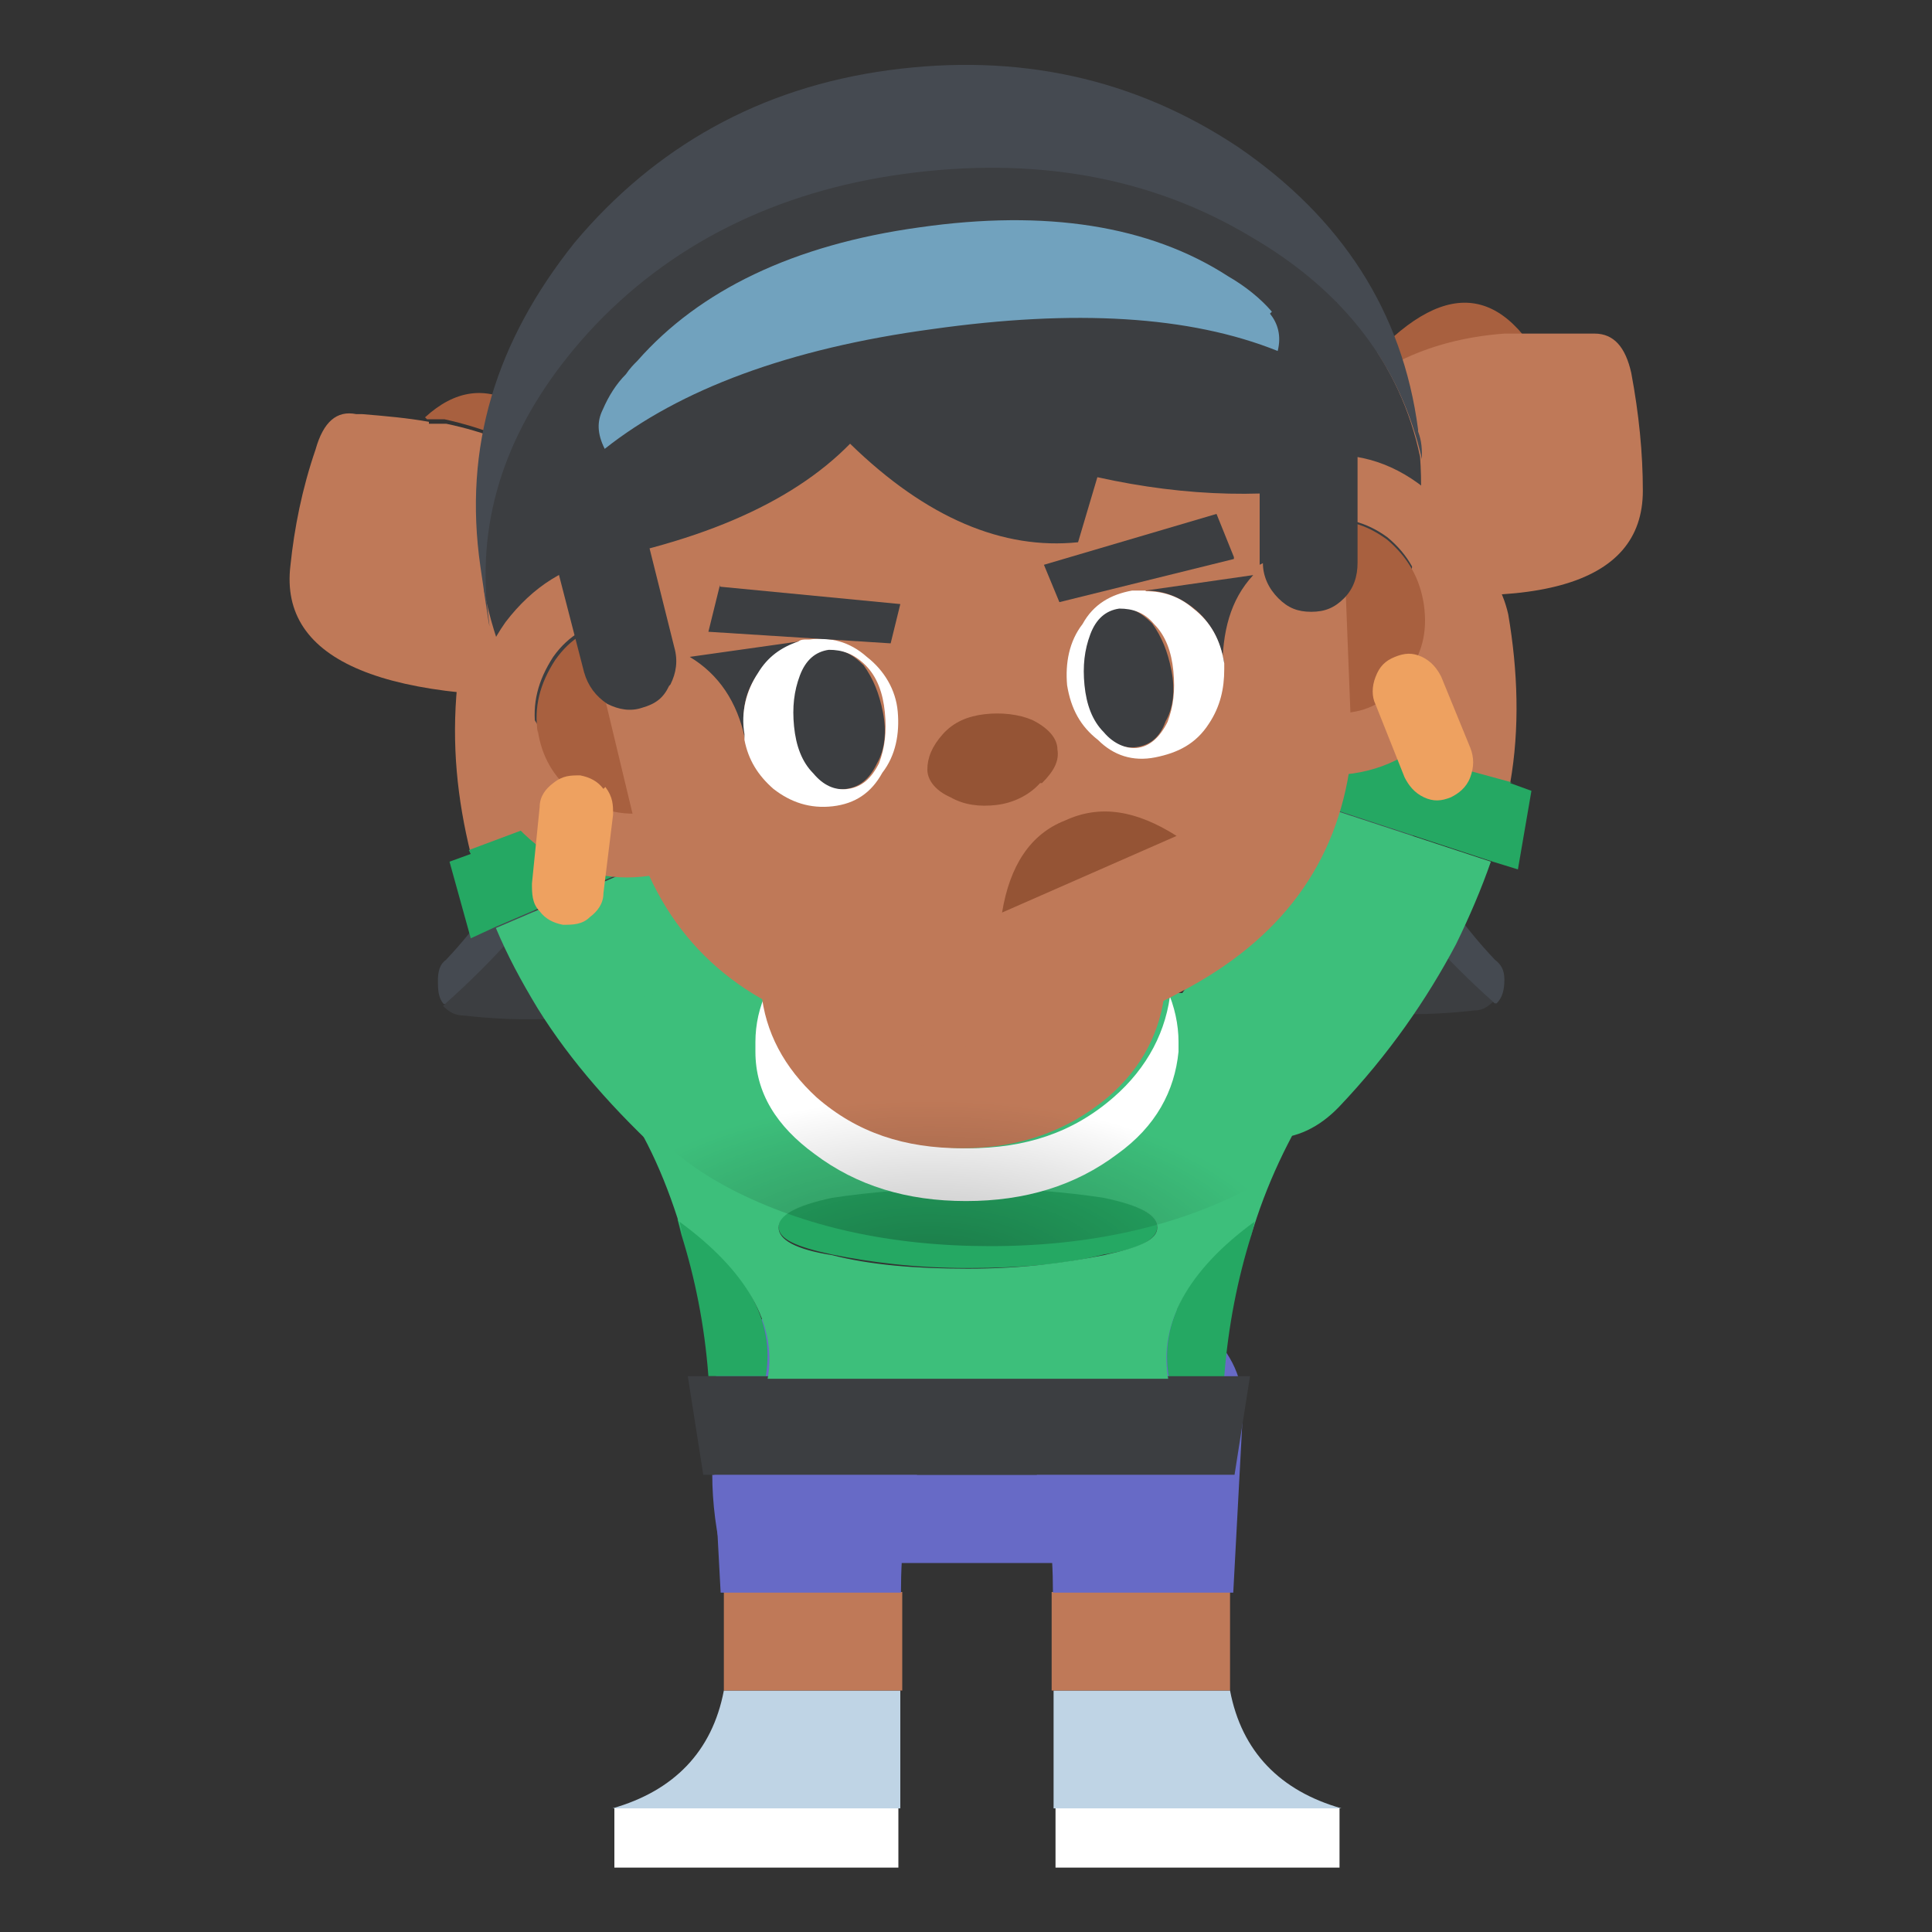 <?xml version="1.0" encoding="UTF-8"?>
<svg xmlns="http://www.w3.org/2000/svg" version="1.1" xmlns:xlink="http://www.w3.org/1999/xlink" viewBox="0 0 300 300">
  <rect x="0" y="0" width="300" height="300" fill="#333333" stroke="none"/>
  <defs>
    <style>
      .cls-1 {
        fill: #71a2be;
      }

      .cls-2 {
        fill: #454a51;
      }

      .cls-3 {
        fill: #fff;
      }

      .cls-4 {
        fill: url(#radial-gradient);
      }

      .cls-5 {
        fill: #a8603f;
      }

      .cls-6 {
        fill: #3dbf7b;
      }

      .cls-7 {
        fill: #bfd4e5;
      }

      .cls-8 {
        fill: #955435;
      }

      .cls-9 {
        fill: #bf7958;
      }

      .cls-10 {
        fill: #25a863;
      }

      .cls-11 {
        fill: #3c3e41;
      }

      .cls-12 {
        fill: #676ac6;
      }

      .cls-13 {
        fill: #eea160;
      }
    </style>
    <radialGradient id="radial-gradient" cx="-260.5" cy="74.4" fx="-260.5" fy="74.4" r="41.5" gradientTransform="translate(509 147.5) scale(1.4 .7)" gradientUnits="userSpaceOnUse">
      <stop offset="0" stop-color="#000" stop-opacity=".3"/>
      <stop offset="1" stop-color="#000" stop-opacity="0"/>
    </radialGradient>
  </defs>
  <!-- Generator: Adobe Illustrator 28.6.0, SVG Export Plug-In . SVG Version: 1.2.0 Build 709)  -->
  <g>
    <g id="Layer_1">
      <g>
        <g id="back_FL_FL_FL_FL_FL_FL_FL_FL_FL_FL_FL_FL_FL_FL_FL_FL_FL_FL_FL_FL">
          <g id="Symbol_1_0_Layer0_0_MEMBER_0_FILL-21">
            <path class="cls-2" d="M101.7,107.3l-11-.6c-1.2,0-2.4,0-3.3,1.2-.9.9-1.5,2.1-1.5,3.4-.6,14.3-6.3,26.8-16.7,37.8-.9.6-1.2,1.8-1.2,3.1s0,2.7.9,3.7h.3c15.5-13.7,25.6-29,31-45.5.3-.9.9-2.1,1.8-3.1h-.3Z"/>
            <path class="cls-11" d="M132.9,109.1l-31-1.8c-.9.9-1.5,1.8-1.8,3.1-5.4,16.5-15.5,31.7-31,45.5l-.3.3c.9.9,1.8,1.5,3.3,1.5,32.7,3.7,54.5-10.4,65.2-41.5,0-1.2.3-2.1,0-3.1,0-.9-.9-1.8-1.8-2.4-.9-.9-1.8-1.2-2.7-1.2v-.3Z"/>
          </g>
          <g id="Symbol_1_0_Layer0_0_MEMBER_1_FILL-21">
            <path class="cls-11" d="M201.1,110c-.3-.9-.9-2.1-1.5-3.1l-31.3,1.8c-.9,0-2.1.3-2.7,1.2-.9.6-1.5,1.5-1.8,2.4v3.1c10.7,31.4,32.4,45.2,65.2,41.5,1.2,0,2.1-.6,3-1.5h-.3c-15.5-14-25.6-29.3-31-45.8l.3.3Z"/>
            <path class="cls-2" d="M215.4,111.2c0-1.2-.6-2.4-1.5-3.4-.9-.9-2.1-1.2-3.3-1.2l-11,.6c.9.9,1.2,1.8,1.5,3.1,5.4,16.5,15.5,31.7,31,45.5h.3c0,.3,0,0,0,0,.9-.9,1.2-2.1,1.2-3.7s-.6-2.4-1.5-3.1c-10.4-11-16.1-23.5-16.7-37.8h0Z"/>
          </g>
        </g>
        <g id="leg_0_Layer0_0_FILL-55">
          <path class="cls-3" d="M208,290v-9.2c.3,0-44.1,0-44.1,0v9.2h44.1Z"/>
          <path class="cls-7" d="M208.3,280.8c-9.5-2.7-15.5-8.8-17.3-18.3h-27.4v18.3h44.7Z"/>
          <path class="cls-9" d="M191,262.5h0v-15.3c.3,0-27.7,0-27.7,0v15.3h27.7Z"/>
          <path class="cls-12" d="M193.1,219.2c0-4.9-1.8-9.2-5.7-12.5-3.6-3.4-8-5.2-13.7-5.2s-9.8,1.8-13.4,5.2c-3.9,3.4-5.7,7.6-5.7,12.5,6,4.9,8.9,14.3,8.9,28.1h28l1.5-28.1Z"/>
        </g>
        <g id="leg_0_Layer0_0_FILL-56">
          <path class="cls-3" d="M95.4,290v-9.2c-.3,0,44.1,0,44.1,0v9.2h-44.1Z"/>
          <path class="cls-7" d="M95.1,280.8c9.5-2.7,15.5-8.8,17.3-18.3h27.4v18.3h-44.7Z"/>
          <path class="cls-9" d="M112.4,262.5h0v-15.3c-.3,0,27.7,0,27.7,0v15.3h-27.7Z"/>
          <path class="cls-12" d="M110.3,219.2c0-4.9,1.8-9.2,5.7-12.5,3.6-3.4,8-5.2,13.7-5.2s9.8,1.8,13.4,5.2c3.9,3.4,5.7,7.6,5.7,12.5-6,4.9-8.9,14.3-8.9,28.1h-28l-1.5-28.1Z"/>
        </g>
        <g id="arm_0_Layer0_0_FILL-89">
          <path class="cls-9" d="M209.2,107.3c.6-7.3.9-12.8,1.2-17.1s2.4-6.4,6.5-7.3c4.2-.6,7.7,0,11,2.7,3.3,2.4,5.4,5.8,6.3,9.8,1.5,8.8,1.8,17.7.3,26.2l-26.8-7.3c.6-2.4,1.2-4.6,1.2-6.7l.3-.3Z"/>
          <path class="cls-6" d="M197.8,134.7c2.1-3.7,4.2-7,5.7-10.1l28,9.2c-1.5,4.3-3.3,8.5-5.4,12.8-4.5,8.5-10.4,17.1-18.2,25.3-3,3.1-6.5,4.9-10.7,4.9s-7.7-1.2-10.7-4c-3.3-2.7-5.1-6.1-5.1-10.4s1.2-7.6,4.2-10.7c5.1-5.5,9.2-11.3,12.2-16.8v-.3Z"/>
          <path class="cls-10" d="M234.5,121.6l3.3,1.2-2.1,12.2-3.9-1.2-28-9.2-2.7-.9,3-10.7,3.9,1.2,26.8,7.3h-.3Z"/>
        </g>
        <g id="arm_0_Layer0_0_FILL-90">
          <path class="cls-9" d="M97.2,115.8c-1.2-7.3-2.1-12.8-2.7-16.8s-3-6.1-7.1-6.4-7.7.9-11,3.7c-3.3,2.7-5.1,6.1-5.4,10.1-.9,9.2,0,17.7,2.1,26.2l26.2-9.8c-.9-2.4-1.5-4.6-2.1-6.7v-.3Z"/>
          <path class="cls-6" d="M110.6,142c-2.4-3.4-4.8-6.4-6.5-9.5l-27.1,11.6c1.8,4.3,3.9,8.2,6.5,12.5,5.1,8.2,11.9,15.9,20.2,23.5,3.3,2.7,6.8,4.3,11,4,4.2,0,7.7-1.8,10.4-5.2,3-3.1,4.5-6.4,4.2-10.7,0-4.3-1.8-7.6-5.1-10.4-5.7-5.2-10.1-10.4-13.7-15.9h0Z"/>
          <path class="cls-10" d="M73.1,132.6l-3.3,1.2,3.3,11.9,3.9-1.8,27.1-11.6,2.7-1.2-3.9-10.4-3.9,1.5-26.2,9.8.3.6Z"/>
        </g>
        <g>
          <g id="body_0_Layer0_0_FILL-41">
            <path class="cls-12" d="M110.6,229c0,4.3.6,9.2,1.8,13.7h75.3c1.2-4.9,1.8-9.5,1.8-13.7h-78.9Z"/>
            <path class="cls-10" d="M110.3,213.7h8.6c1.5-8.5-3-16.8-13.7-24.4l.6,2.4c2.1,6.7,3.6,14,4.2,22M194.3,191.8l.6-2.4c-10.4,7.6-14.9,15.9-13.4,24.4h8.6c.6-7.9,2.1-15.3,4.2-22M179.7,190.5c0-1.8-2.7-3.4-8.3-4.6-6-.9-12.8-1.5-21.1-1.5s-15.2.6-21.1,1.5c-5.7,1.2-8.3,2.7-8.3,4.6s2.7,3.1,8.3,4.3c6,1.2,12.8,2.1,21.1,2.1s15.2-.6,21.1-2.1c5.7-.9,8.3-2.4,8.3-4.3Z"/>
            <path class="cls-11" d="M193.7,213.7h-86.9l2.4,15.3h82.5l2.4-15.3h-.3Z"/>
            <path class="cls-6" d="M204.7,170.1c2.1-10.4,0-15.6-6.3-15.9h-94.7c-7.1-.3-9.8,4.9-7.7,15.9,4.5,6.4,7.7,13.7,10.1,22l-.6-2.4c10.4,7.6,15.2,15.9,13.7,24.4h62.2c-1.5-8.5,3-16.8,13.4-24.4l-.6,2.4c2.4-8.2,6-15.6,10.1-22M171.4,186c5.7,1.2,8.3,2.7,8.3,4.6s-2.7,3.1-8.3,4.3c-6,1.2-12.8,2.1-21.1,2.1s-15.2-.6-21.1-2.1c-5.7-.9-8.3-2.4-8.3-4.3s2.7-3.4,8.3-4.6c6-.9,12.8-1.5,21.1-1.5s15.2.6,21.1,1.5Z"/>
          </g>
          <g id="body_0_Layer0_1_FILL-41">
            <path class="cls-3" d="M181.8,153.6c-.6,6.4-3.6,12.2-8.9,16.8-6.3,5.5-13.7,7.9-22.6,7.9s-16.4-2.7-22.6-7.9c-5.4-4.6-8.3-10.1-8.6-16.5-1.2,2.4-1.8,5.2-1.8,7.9s0,.9,0,1.5c0,6.4,3.3,11.6,9.2,15.9,6.5,4.9,14.3,7.3,23.5,7.3s17-2.4,23.5-7.3c6-4.3,8.9-9.8,9.5-15.9v-1.5c0-2.7-.6-5.5-1.8-8.2h.6Z"/>
            <path class="cls-9" d="M181.8,151.2c0-7.6-3-14-9.2-19.5-6.3-5.2-13.7-7.6-22.6-7.6s-16.4,2.7-22.6,7.6c-6,5.5-9.2,11.9-9.2,19.5v2.7c.6,6.4,3.6,11.9,8.6,16.5,6.3,5.5,13.7,7.9,22.6,7.9s16.4-2.7,22.6-7.9c5.4-4.6,8.3-10.4,8.9-16.8v-2.4h.9Z"/>
          </g>
        </g>
        <g id="hand_0_Layer0_0_FILL-87">
          <path class="cls-5" d="M236.2,52h-2.7c-12.2.9-21.7,5.5-28.6,14,13.1-19.2,23.5-23.8,31.6-14h-.3Z"/>
          <path class="cls-9" d="M205,90.2v-24.4c6.8-8.2,16.4-13.1,28.6-14h14c3,0,4.8,2.1,5.7,6.1,1.2,6.4,1.8,12.5,1.8,18.3,0,14.9-17,19.5-50.6,14h.6Z"/>
        </g>
        <g id="hand_0_Layer0_0_FILL-88">
          <path class="cls-5" d="M66.3,65.1h2.7c12.2,2.7,21.1,8.5,26.8,17.7-10.7-20.7-20.5-26.5-29.8-18h0l.3.3Z"/>
          <path class="cls-9" d="M93.1,107.3l3-24.1c-5.7-9.2-14.9-14.9-26.8-17.4h-2.7v-.3c-3.3-.6-6.8-.9-10.4-1.2h-.9c-3-.6-5.1,1.2-6.3,5.5-2.1,6.1-3.3,12.2-3.9,18-1.8,14.9,14.6,21.7,48.5,20.1l-.6-.6Z"/>
        </g>
        <g id="shadow_0_Layer0_0_FILL-50">
          <path class="cls-4" d="M193.7,142.9c-11-5.8-24.4-8.5-39.9-8.5s-29.2,2.7-40.2,8.5c-11,5.8-16.4,12.8-16.4,21.1s5.4,14.9,16.4,20.7c11.3,5.8,24.7,8.8,40.2,8.8s28.9-3.1,39.9-8.8c11.3-5.8,17-12.5,17-20.7s-5.7-15.3-17-21.1Z"/>
        </g>
        <g>
          <g id="headFocus_0_Layer0_0_FILL-21">
            <path class="cls-11" d="M220.5,70.9c-3-14.3-11.9-25.9-26.5-34.5-15.8-9.5-33.9-12.8-53.9-9.8-19.9,3.1-36.6,11.3-49.1,24.7-11.6,12.5-16.7,25.9-15.8,40.6,3.3,16.2,12.2,29.3,26.8,39.4,16.1,11,34.2,14.9,54.2,12.2,20.2-3.1,36.3-11.9,48.8-27.2,11.3-13.7,16.7-29,15.5-45.5h0Z"/>
            <path class="cls-2" d="M220.2,66.7c-2.4-18.3-11.9-32.9-28-43.9-16.1-10.7-34.2-14.6-54.2-11.9s-36.3,11.9-48.8,26.8c-12.2,15.3-17.3,31.7-14.6,50.3,2.7,18.6.6,3.1.9,4.3-.9-14.6,4.5-28.1,15.8-40.6,12.5-13.7,29.2-22,49.1-24.7,19.9-2.7,38.1.3,53.9,9.8,14.6,8.5,23.2,20.1,26.5,34.5,0-1.5,0-2.7-.6-4.3v-.3Z"/>
          </g>
          <g id="headFocus_0_Layer0_1_FILL-21">
            <path class="cls-9" d="M78.5,96.6c-3.9,5.5-5.4,11.6-4.5,18.3s3.9,11.9,9.2,16.2c5.4,4.3,11.3,5.8,17.6,4.9s11.6-4.3,15.8-9.8c3.9-5.5,5.4-11.3,4.5-18-.9-6.7-4.2-12.2-9.2-16.5-5.4-4.3-11.3-5.8-17.6-4.9-6.3.9-11.6,4.3-15.8,9.8M88.9,123.1c-3.3-2.4-5.1-5.8-5.7-9.8-.6-4,.3-7.6,2.7-11.3,2.4-3.4,5.7-5.2,9.5-5.8s7.4.3,10.7,2.7c3.3,2.7,5.1,6.1,5.7,10.1s-.3,7.6-2.7,11-5.4,5.2-9.5,5.8-7.4-.3-10.7-3.1M192.5,115.2c5.4,4.3,11.3,5.8,17.6,4.9s11.6-4.3,15.8-9.8c3.9-5.5,5.4-11.3,4.5-18-.9-6.7-4.2-12.2-9.2-16.5-5.4-4.3-11.3-5.8-17.6-4.9s-11.6,4.3-15.8,9.8c-3.9,5.5-5.4,11.6-4.5,18.3.9,6.7,3.9,11.9,9.2,16.2M195.2,86.5c2.4-3.4,5.7-5.2,9.5-5.8s7.4.3,10.7,2.7c3.3,2.7,5.1,6.1,5.7,10.1.6,4-.3,7.6-2.7,11-2.4,3.4-5.4,5.2-9.5,5.8s-7.4-.3-10.7-3.1c-3.3-2.4-5.1-5.8-5.7-9.8-.6-4,.3-7.6,2.7-11.3v.3Z"/>
            <path class="cls-5" d="M83.5,113.4c.6,4,2.4,7.3,5.7,9.8,3.3,2.4,6.5,3.4,10.7,3.1s7.1-2.4,9.5-5.8c2.4-3.4,3.3-6.7,2.7-11s-2.4-7.3-5.7-10.1c-3-2.4-6.5-3.4-10.7-2.7s-7.1,2.4-9.5,5.8c-2.4,3.7-3.3,7.3-2.7,11.3M204.7,80.7c-3.9.6-7.1,2.4-9.5,5.8-2.4,3.7-3.3,7.3-2.7,11.3s2.4,7.3,5.7,9.8c3.3,2.4,6.5,3.4,10.7,3.1s7.1-2.4,9.5-5.8c2.4-3.4,3.3-6.7,2.7-11-.6-4-2.4-7.3-5.7-10.1-3.3-2.4-6.5-3.4-10.7-2.7v-.3Z"/>
          </g>
          <g id="headFocus_0_Layer0_2_FILL-21">
            <path class="cls-9" d="M210,118.5l-2.7-69-123.2,18,16.1,67.1c6,14.3,17.9,23.2,34.8,26.5,8.6,1.8,17,1.8,24.7.6,8-.9,15.8-3.4,23.5-7.6,15.8-8.2,24.4-20.1,26.5-35.7h.3Z"/>
          </g>
          <g id="headFocus_0_Layer0_3_FILL-21">
            <path class="cls-11" d="M115.7,114.9v-.9c-.6-3.7,0-6.7,2.1-9.5,1.5-2.1,3.6-4,6.3-4.9l-17,2.4c4.5,2.7,7.4,7,8.6,12.8M136.2,118.5c1.2-2.1,1.5-4.9.9-7.9s-1.5-5.2-3-7.3c-1.8-1.8-3.6-2.7-5.7-2.4-2.1,0-3.6,1.5-4.5,4-1.2,2.4-1.5,4.9-.9,7.9s1.5,5.5,3,7.3,3.3,2.7,5.4,2.4,3.6-1.5,4.8-4M189.8,103.3v.9c0-6.1,1.2-11,4.8-14.9l-16.7,2.4c2.7,0,5.1.9,7.4,2.7,2.7,2.1,4.2,5.2,4.8,8.5M168.1,106.3c.3,3.1,1.5,5.5,3,7.3s3.3,2.7,5.4,2.4,3.6-1.5,4.5-4c1.2-2.1,1.5-4.9.9-7.9s-1.5-5.2-3-7.3c-1.8-1.8-3.6-2.7-5.4-2.4-2.1,0-3.6,1.5-4.5,4-1.2,2.4-1.5,4.9-.9,7.9Z"/>
            <path class="cls-3" d="M125.2,99.3c-.3,0-.9,0-1.2.3-2.7.9-4.8,2.4-6.3,4.9-1.8,2.7-2.7,6.1-2.1,9.5v.9c.6,3.1,2.1,5.5,4.5,7.6,2.7,2.1,5.7,3.1,9.2,2.7s6-2.1,7.7-5.2c2.1-2.7,2.7-6.1,2.4-9.5s-2.1-6.4-4.8-8.5c-2.7-2.4-5.7-3.1-8.9-2.7h-.6M137.4,110.6c.3,3.1,0,5.5-.9,7.9-1.2,2.4-2.7,3.7-4.8,4s-3.9-.6-5.4-2.4c-1.8-1.8-2.7-4.3-3-7.3s0-5.5.9-7.9c.9-2.4,2.4-3.7,4.5-4,2.1,0,3.9.6,5.7,2.4,1.8,1.8,2.7,4.3,3,7.3M177.9,91.7h-2.1c-3.3.6-6,2.1-7.7,5.2-2.1,2.7-2.7,6.1-2.4,9.5.6,3.7,2.1,6.4,4.8,8.5,2.4,2.4,5.4,3.4,8.9,2.7s6.3-2.1,8.3-5.2c1.8-2.7,2.4-5.5,2.4-8.5v-.9c-.6-3.7-2.1-6.4-4.8-8.5-2.1-1.8-4.5-2.7-7.4-2.7M171.4,113.7c-1.8-1.8-2.7-4.3-3-7.3s0-5.5.9-7.9c.9-2.4,2.4-3.7,4.5-4,2.1,0,3.9.6,5.4,2.4,1.8,1.8,2.7,4.3,3,7.3.3,3.1,0,5.5-.9,7.9-1.2,2.4-2.7,3.7-4.5,4s-3.9-.6-5.4-2.4Z"/>
          </g>
          <g id="headFocus_0_Layer0_4_FILL-21">
            <path class="cls-8" d="M182.7,129.8c-6.3-4-11.9-4.9-17.3-2.4-5.4,2.1-8.6,7-9.8,14.3l27.1-11.9h0Z"/>
          </g>
          <g id="headFocus_0_Layer0_5_FILL-21">
            <path class="cls-8" d="M161.8,121.6c1.8-1.8,2.7-3.4,2.4-5.2,0-1.8-1.5-3.4-3.9-4.6-2.1-.9-4.8-1.2-7.4-.9s-4.8,1.2-6.5,3.1-2.4,3.7-2.4,5.5,1.5,3.4,3.6,4.3c2.1,1.2,4.5,1.5,7.1,1.2s5.1-1.5,6.8-3.4h.3Z"/>
          </g>
          <g id="headFocus_0_Layer0_6_FILL-21">
            <path class="cls-11" d="M210,75.2l-.6-25.9h-1.5l-.3-2.4-125.9,18.3,5.1,22.9c21.1-3.4,36-9.8,45.2-19.2,11.9,11.6,23.8,16.5,35.4,15.3l3-10.1c14,3.1,27.1,3.4,39.9.9l-.3.3Z"/>
          </g>
          <g id="headFocus_0_Layer0_7_FILL-21">
            <path class="cls-1" d="M197.5,48.4c-1.8-2.1-4.2-4-6.8-5.5-12.2-7.9-28.3-10.4-47.9-7.6-19.6,2.7-34.2,9.8-43.8,20.7-.6.6-1.2,1.2-1.8,2.1-1.5,1.5-2.7,3.4-3.6,5.5-.9,1.8-.9,3.7.3,6.1,11.6-9.2,28.6-15.6,50.9-18.6,22-3.1,39.9-2.1,53.6,3.4.6-2.4,0-4.3-1.2-5.8l.3-.3Z"/>
          </g>
          <g id="headFocus_0_Layer0_8_FILL-21">
            <path class="cls-11" d="M104.1,106.3c.9-1.8,1.2-3.7.6-5.8l-4.2-16.8-14.6,2.1,4.8,18.6c.6,2.1,1.8,3.7,3.6,4.9,1.8.9,3.6,1.2,5.4.6h0c2.1-.6,3.3-1.5,4.2-3.4l.3-.3Z"/>
          </g>
          <g id="headFocus_0_Layer0_9_FILL-21">
            <path class="cls-11" d="M196.1,87.4c0,2.1.9,4,2.4,5.5s3,2.1,5.1,2.1h0c2.1,0,3.6-.6,5.1-2.1s2.1-3.4,2.1-5.5v-19.2c-.3,0-15.2,2.1-15.2,2.1v17.4l.6-.3Z"/>
          </g>
          <g id="headFocus_0_Layer0_10_MEMBER_0_FILL-21">
            <path class="cls-11" d="M191.6,86.5l-2.7-6.7-26.8,7.9,2.4,5.8,27.1-6.7v-.3Z"/>
          </g>
          <g id="headFocus_0_Layer0_10_MEMBER_1_FILL-21">
            <path class="cls-11" d="M111.8,90.8l-1.8,7.3,28.3,1.8,1.5-6.1-28-2.7v-.3Z"/>
          </g>
          <g id="headFocus_0_Layer0_11_FILL-21">
            <path class="cls-13" d="M213.6,105.1c-.6,1.5-.6,3.1,0,4.3l4.5,11.3c.6,1.2,1.5,2.4,3,3.1s2.7.6,4.2,0h0c1.2-.6,2.4-1.5,3-3.1s.6-3.1,0-4.6l-4.5-11c-.6-1.2-1.5-2.4-3-3.1s-2.7-.6-4.2,0h0c-1.5.6-2.4,1.5-3,3.1Z"/>
          </g>
          <g id="headFocus_0_Layer0_12_FILL-21">
            <path class="cls-13" d="M93.7,122.5c-.9-1.2-2.1-1.8-3.6-2.1h0c-1.5,0-2.7,0-4.2,1.2-1.2.9-2.1,2.1-2.1,3.7l-1.2,11.9c0,1.5,0,3.1,1.2,4.3.9,1.2,2.1,1.8,3.6,2.1h0c1.5,0,3,0,4.2-1.2,1.2-.9,2.1-2.1,2.1-3.7l1.5-12.2c0-1.5,0-2.7-1.2-4.3l-.3.3Z"/>
          </g>
        </g>
      </g>
    </g>
  </g>
</svg>